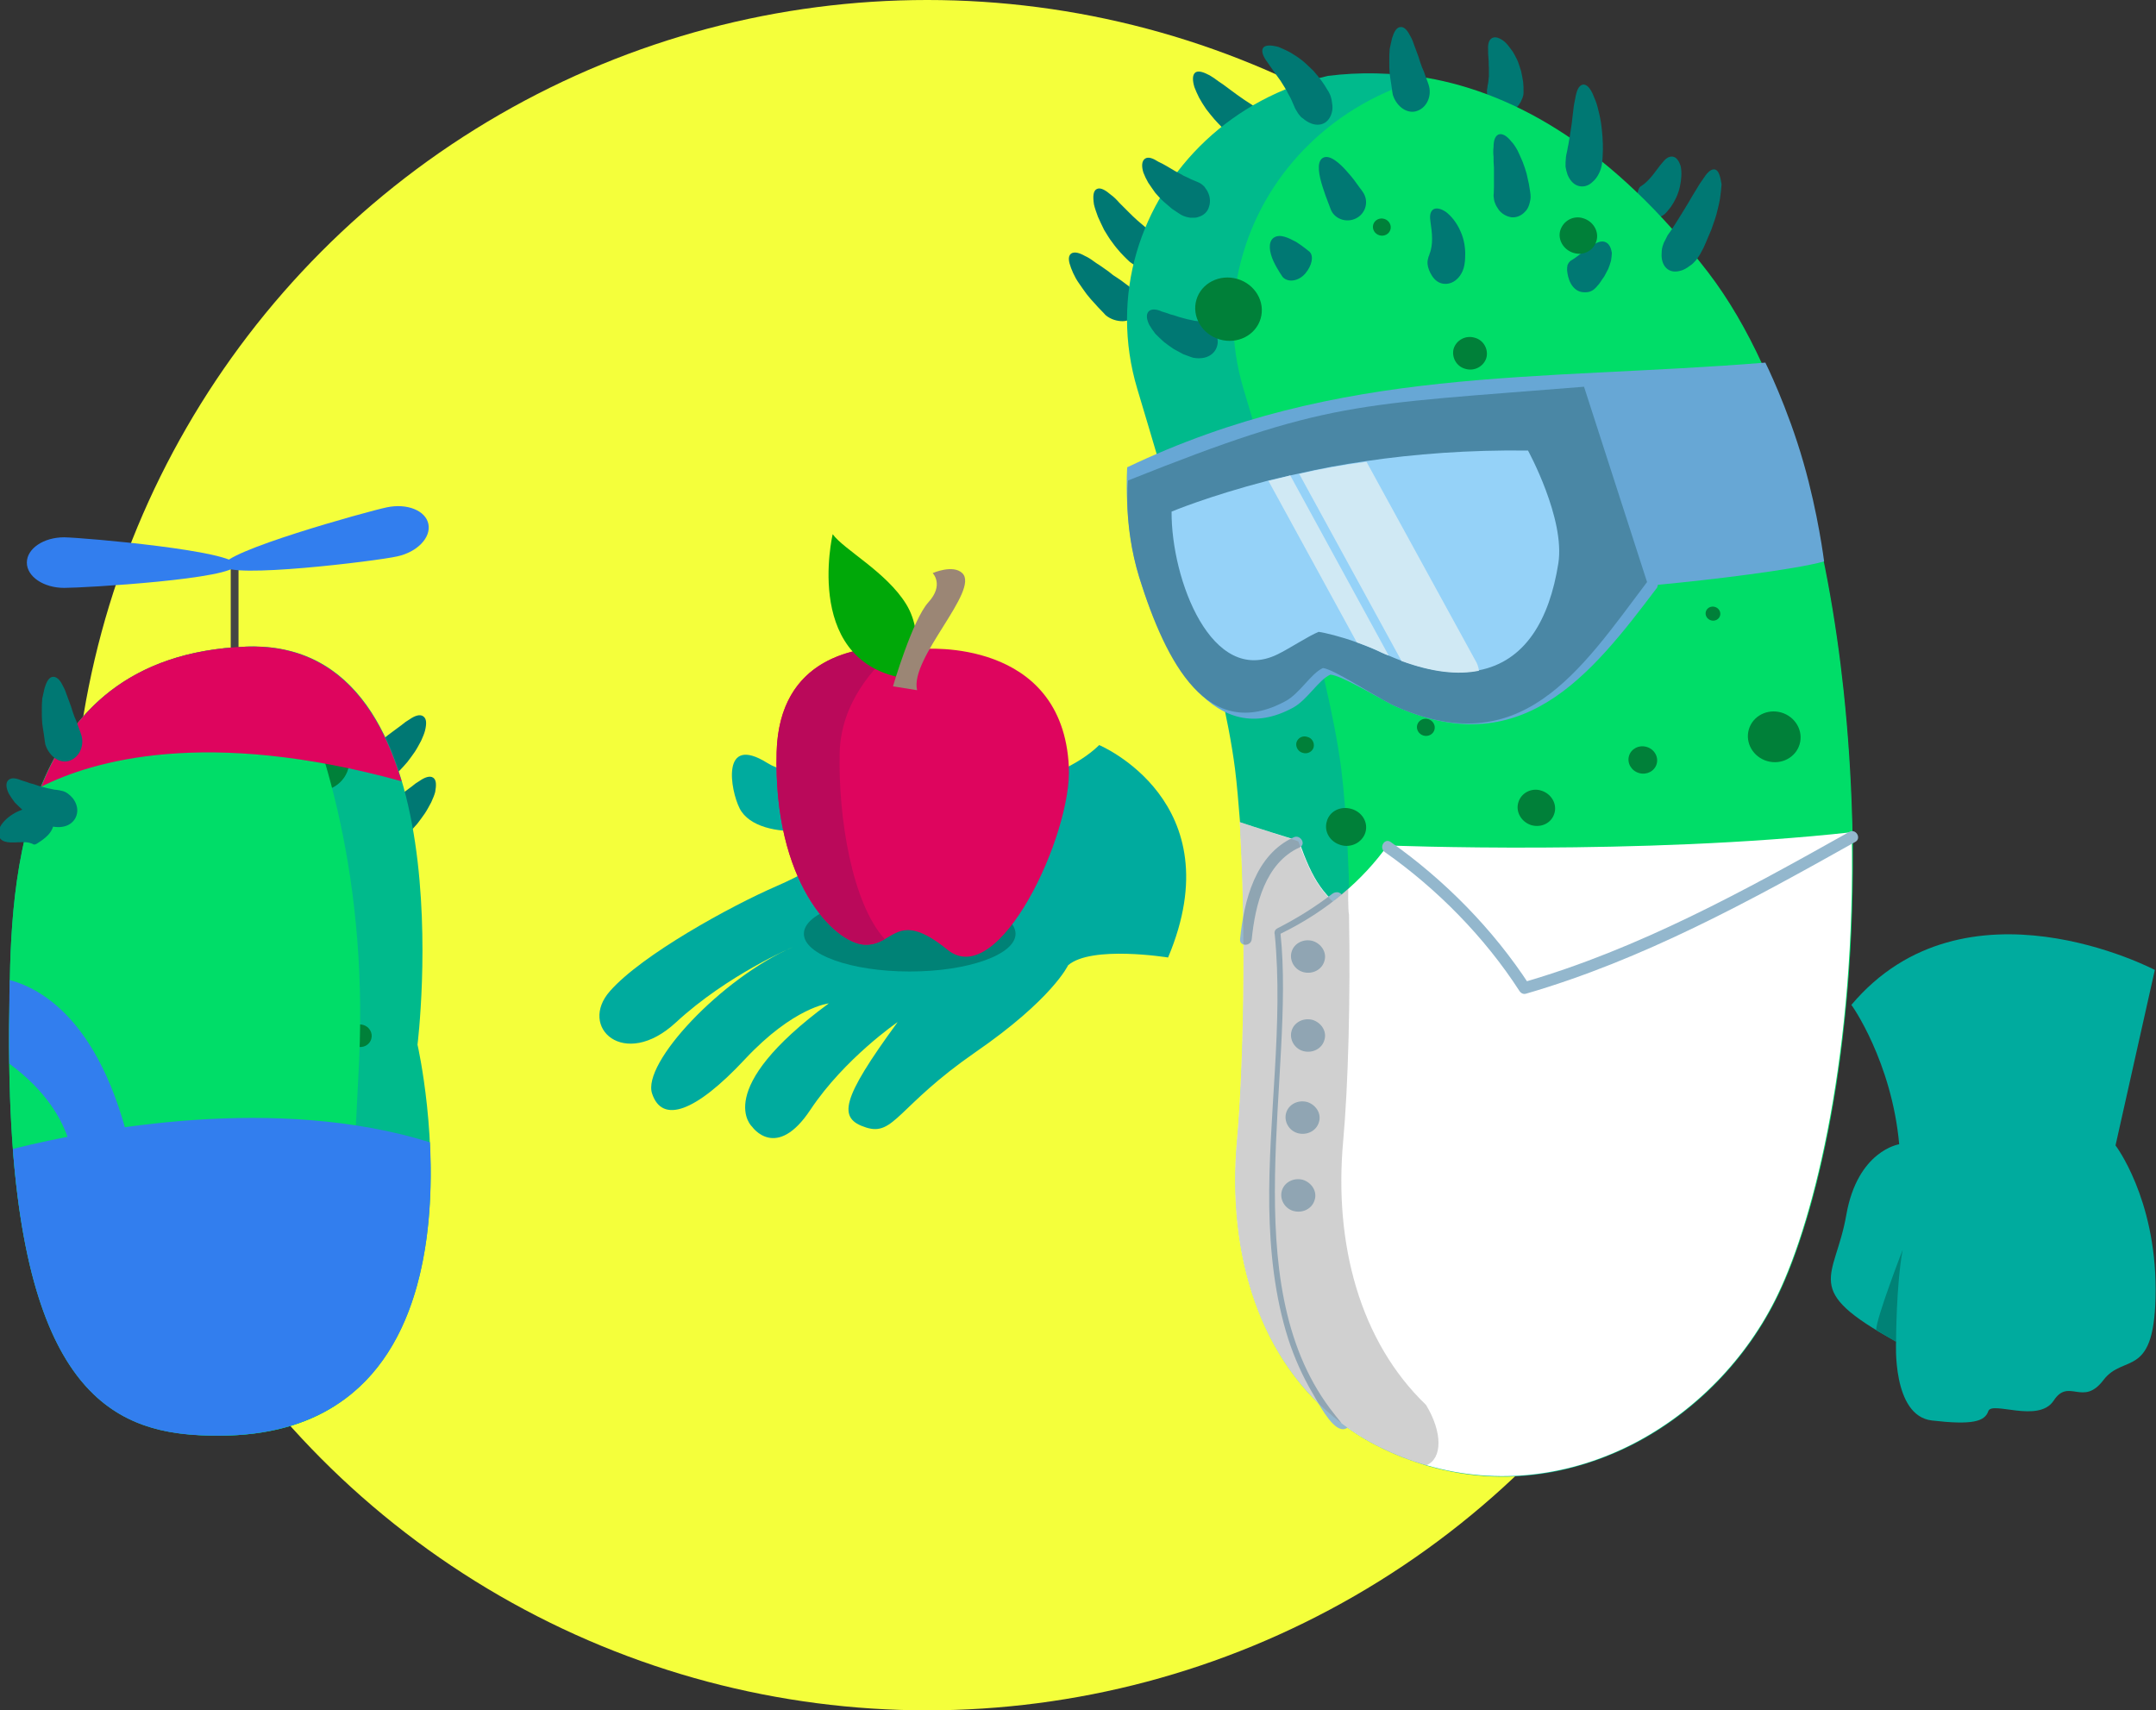 <?xml version="1.0" encoding="utf-8"?>
<!-- Generator: Adobe Illustrator 17.1.0, SVG Export Plug-In . SVG Version: 6.00 Build 0)  -->
<!DOCTYPE svg PUBLIC "-//W3C//DTD SVG 1.1//EN" "http://www.w3.org/Graphics/SVG/1.1/DTD/svg11.dtd">
<svg version="1.1" xmlns="http://www.w3.org/2000/svg" xmlns:xlink="http://www.w3.org/1999/xlink" x="0px" y="0px"
	 viewBox="0 0 554.1 439.6" enable-background="new 0 0 554.1 439.6" xml:space="preserve">
<rect x="0" y="0" width="554.1" height="439.6" fill="#333333" stroke="none"/>
<g id="Layer_2">
	<circle fill="#F4FF3B" cx="238.3" cy="219.8" r="219.8"/>
</g>
<g id="Layer_1">
	<g>
		<g>
			<g>
				<g>
					<path fill="#007873" stroke="#007873" stroke-width="0.5" stroke-miterlimit="10" d="M307.4,18.8c-0.7,0.5-0.7,1.8-0.2,3.5
						c0.3,0.8,0.7,1.7,1.2,2.7c0.5,0.9,1.1,1.9,1.8,2.9c0.7,0.9,1.4,1.8,2.1,2.6c0.7,0.8,1.4,1.5,2,2.1c1.3,1.2,2.1,1.9,2.1,1.9
						c0.7,0.5,1.5,0.9,2.2,1.1c0.7,0.2,1.5,0.3,2.2,0.2c1.4-0.1,2.5-0.8,3.1-1.9c0.6-1.1,0.6-2.4,0.2-3.6c-0.2-0.6-0.5-1.2-0.9-1.7
						c-0.4-0.5-0.9-1-1.5-1.4c0,0-0.8-0.5-2-1.3c-0.6-0.4-1.3-0.9-2-1.4c-0.7-0.5-1.5-1.1-2.3-1.7c-0.8-0.6-1.6-1.2-2.4-1.7
						c-0.8-0.6-1.5-1.1-2.2-1.5C309.3,18.8,308.1,18.4,307.4,18.8z"/>
				</g>
			</g>
		</g>
		<g>
			<g>
				<g>
					<path fill="#007873" stroke="#007873" stroke-width="0.5" stroke-miterlimit="10" d="M282,48.8c-0.8,0.4-0.9,1.7-0.6,3.7
						c0.2,0.9,0.6,2,1,3.1c0.5,1.1,1,2.2,1.6,3.4c0.7,1.1,1.3,2.2,2.1,3.2c0.7,1,1.4,1.8,2.1,2.6c1.3,1.4,2.3,2.3,2.3,2.3
						c0.8,0.6,1.6,1.1,2.4,1.4c0.8,0.3,1.6,0.5,2.4,0.5c1.5,0,2.7-0.6,3.3-1.6c0.6-1.1,0.6-2.4,0.2-3.7c-0.2-0.6-0.6-1.2-1-1.9
						c-0.4-0.6-0.9-1.1-1.5-1.6c0,0-0.8-0.7-2.1-1.6c-0.6-0.5-1.3-1.1-2.1-1.8c-0.8-0.7-1.5-1.4-2.3-2.2c-0.8-0.8-1.6-1.6-2.3-2.3
						c-0.7-0.8-1.4-1.5-2.1-2C284,49.1,282.8,48.4,282,48.8z"/>
				</g>
			</g>
		</g>
		<g>
			<g>
				<g>
					<path fill="#007873" stroke="#007873" stroke-width="0.5" stroke-miterlimit="10" d="M275.4,65.4c-0.7,0.6-0.5,1.8,0.1,3.4
						c0.3,0.8,0.7,1.7,1.2,2.6c0.5,0.9,1.2,1.8,1.8,2.7c0.6,0.9,1.3,1.8,2,2.6c0.7,0.8,1.4,1.5,1.9,2.1c1.2,1.2,1.9,2,1.9,2
						c1.3,1.1,2.9,1.5,4.2,1.5c1.3,0,2.5-0.6,3.2-1.6c0.7-1,0.8-2.3,0.5-3.6c-0.3-1.3-1.1-2.4-2.2-3.3c0,0-0.8-0.6-2-1.5
						c-0.6-0.4-1.3-0.9-2.1-1.4c-0.7-0.6-1.5-1.2-2.4-1.8c-0.8-0.6-1.7-1.1-2.5-1.7c-0.8-0.6-1.6-1.1-2.3-1.4
						C277.3,65.2,276.1,64.9,275.4,65.4z"/>
				</g>
			</g>
		</g>
		<g>
			<g>
				<g>
					<path fill="#007873" stroke="#007873" stroke-width="0.5" stroke-miterlimit="10" d="M383.6,10c-0.8,0.4-1,1.6-0.9,2.9
						c0,0.7,0,1.4,0.1,2.2c0.1,0.8,0,1.6,0.1,2.3c0,0.8,0,1.5,0,2.2c-0.1,0.7-0.1,1.3-0.2,1.8c-0.1,0.5-0.2,0.9-0.2,1.2
						c0,0.3-0.1,0.5-0.1,0.5c0,0.5,0,1,0.1,1.5c0.1,0.2,0.2,0.5,0.3,0.7c0.1,0.2,0.2,0.5,0.3,0.7c0.6,0.9,1.5,1.8,2.6,2.2
						c1.2,0.4,2.4,0.3,3.5-0.5c0.3-0.2,0.5-0.4,0.8-0.7c0.2-0.3,0.4-0.6,0.6-0.9c0.3-0.7,0.7-1.4,0.7-2.2c0,0,0-0.3,0-0.8
						c0-0.5,0-1.2-0.1-2c-0.1-0.8-0.3-1.7-0.5-2.7c-0.3-0.9-0.6-2-1-2.9c-0.5-0.9-0.9-1.9-1.5-2.6c-0.6-0.8-1.1-1.5-1.7-2
						C385.4,10,384.3,9.6,383.6,10z"/>
				</g>
			</g>
		</g>
		<g>
			<g>
				<g>
					<path fill="#007873" stroke="#007873" stroke-width="0.5" stroke-miterlimit="10" d="M429.8,40.5c-0.9-0.1-1.7,0.6-2.4,1.5
						c-0.8,0.9-1.6,2.1-2.4,3.1c-0.8,1-1.6,1.8-2.2,2.3c-0.6,0.5-1,0.7-1,0.7c-0.5,0.4-0.6,1.1-0.8,2c-0.1,0.9-0.3,2.1-0.1,3.3
						c0.1,0.6,0.3,1.2,0.7,1.6c0.4,0.5,0.9,0.8,1.6,1c0.7,0.2,1.4,0.2,2.2,0c0.7-0.2,1.5-0.6,2.2-1.1c0,0,0.2-0.2,0.5-0.5
						c0.3-0.4,0.8-0.9,1.2-1.5c0.9-1.3,1.8-3.1,2.2-5c0.4-1.8,0.5-3.7,0.2-5.1C431.3,41.5,430.7,40.6,429.8,40.5z"/>
				</g>
			</g>
		</g>
		<path fill="#00BA8C" d="M292.1,64.9c-3.2,11-3.4,23.1,0.2,35.1c7.3,24.5,21.9,72.3,25.1,97.6c0.5,4,0.9,8.7,1.3,13.8
			c0.1,1.2,0.2,2.5,0.2,3.7c1.4,25.2,0.8,59.3-0.9,78.2c-2.6,29.2,5.8,56.7,26.9,72.6c3,2.3,6.3,4.4,9.9,6.1
			c3.7,1.9,7.7,3.4,11.9,4.7c11.2,3.3,22.4,3.6,33.1,1.5c7-1.4,13.7-3.8,20-7c15.9-8.2,29.3-21.9,37.2-38.4
			c9.5-19.7,20.1-62.7,19-118.8c0-1.2,0-2.5-0.1-3.7c-0.3-10.5-1-21.4-2.2-32.7c-3.8-35.5-13.6-79.8-34.9-107.4
			c-24.5-31.8-49.4-46-72.3-50.1c-8.7-1.5-17.2-1.6-25.2-0.6C316.8,25.1,298.5,43,292.1,64.9z"/>
		<path fill="#00DD68" d="M319.6,100c7.3,24.5,21.9,72.3,25.1,97.6c0.2,1.4,0.3,3,0.5,4.5c0.3,2.9,0.5,6,0.8,9.2
			c0.1,1.2,0.2,2.5,0.2,3.7c0.3,6.2,0.6,13,0.7,20c0.6,0.4,1.3,0.9,2,1.3c0,0,1.8,4.3,4.4,11.2c9.1,23.6,28.2,77.8,20.5,98.9
			c-2.2,6-4.6,10.8-7.1,14.6c1.8,1.7,3.6,3.3,5.6,4.8c3,2.3,6.3,4.4,9.9,6.1c3.7,1.9,7.6,3.4,11.9,4.7c1.9,0.6,3.8,1,5.8,1.4
			c7-1.4,13.7-3.7,20-7c15.9-8.2,29.2-21.9,37.2-38.4c6.6-13.7,13.8-38.7,17.1-71.5c1.4-13.4,2.1-28.1,2-43.9c0-1.1,0-2.3-0.1-3.4
			c0-1.2-0.1-2.5-0.1-3.7c-0.3-10.5-1-21.4-2.2-32.7c-3.8-35.5-13.6-79.7-34.8-107.4c-24.5-31.8-49.4-46-72.3-50
			c-23.6,6.3-41,23.9-47.2,45.1C316.2,76,316,88,319.6,100z"/>
		<g>
			<path fill="#67A7D5" d="M289.7,120.1c0,0-1.1,14.7,3.1,28.3c6.9,22.2,19.6,44.3,39.5,33.5c3.7-2,6.5-7.1,9.6-8.5
				c2.7,0.2,10,4.6,15.8,7.7c33.1,15.4,51-7.3,68.2-30.1l0.2-0.7c13.1-1.2,35.3-3.9,42.7-6c0,0-1.5-12.2-5.3-25.4
				c-4.1-14.3-9.8-25.7-9.8-25.7C394.4,98,344.7,93.9,289.7,120.1z"/>
		</g>
		<g>
			<path fill="#4A87A5" d="M289.9,123.5c0,0-1.3,11.3,2.9,24.9c6.9,22.2,17.7,42.6,37.6,31.8c3.7-2,6.5-7.1,9.6-8.5
				c2.7,0.3,11.8,6.3,17.7,9.4c33.1,15.4,48.4-8.7,65.6-31.5l-16.2-50.2C347.8,104.2,341.5,102.9,289.9,123.5z"/>
		</g>
		<g>
			<path fill="#95D2F8" d="M301.1,131.5c-0.1,17.5,10.3,44.9,27.2,36.7c3.1-1.5,7.9-4.7,10.6-5.8c1.5,0.2,5.7,1.2,9.8,2.7
				c2.2,0.8,4.5,1.7,6.3,2.6c0.7,0.3,1.3,0.6,1.9,0.8c1.1,0.5,2.2,0.9,3.2,1.3c7.9,2.9,14.5,3.6,19.9,2.5c12-2.3,18.2-13,20.5-27.5
				c1.8-11.5-7.8-29-7.8-29c-15.2-0.2-29.3,0.9-41.5,2.7c-6.3,0.9-12.1,2-17.3,3.2c-0.8,0.2-1.5,0.3-2.3,0.5
				c-1.9,0.4-3.8,0.9-5.6,1.3C310.3,127.6,301.1,131.5,301.1,131.5z"/>
		</g>
		<g>
			<path fill="#FFFFFF" d="M318.6,211.3c0.1,1.2,0.2,2.5,0.2,3.7c1.4,25.2,0.8,59.3-0.9,78.2c-2.6,29.2,5.8,56.7,26.9,72.6
				c3,2.3,6.3,4.4,9.9,6.1c6.9-2.9,13.5-10.7,18.9-25.5c9.9-27.2-24.9-110.1-24.9-110.1c-8.7-5.6-11.3-10.1-14.9-20.2
				C333.9,216.2,321.2,212.2,318.6,211.3z"/>
		</g>
		<g>
			<g>
				<path fill="#93B7CD" d="M332.5,215.2c-9.9,4.5-12.8,16.3-13.8,26.2c-0.2,1.9,2.8,1.9,3,0c0.9-8.9,3.5-19.6,12.3-23.6
					C335.8,217,334.2,214.4,332.5,215.2L332.5,215.2z"/>
			</g>
		</g>
		<g>
			<path fill="#FFFFFF" d="M329.1,240c3.8,35.8-11.8,89.2,12.7,122c1,1.3,2,2.6,3,3.8c6.2,4.7,3.8-139-1.5-134.8
				C339.2,234.4,334.5,237.4,329.1,240z"/>
			<g>
				<path fill="#94B8CE" d="M327.6,240c2.3,23.3-1.7,46.9-1.4,70.2c0.2,11.5,1.4,23,4.9,34c1.6,4.9,3.7,9.6,6.3,14
					c1.3,2.2,4.5,8.5,7.3,9.1c4.6,1,4.3-13.7,4.5-15.9c0.9-13.7,0.9-27.6,0.8-41.3c-0.1-20.4-0.5-40.9-2-61.3
					c-0.4-5.4-0.6-11.1-2-16.4c-0.3-1.1-0.7-2.5-1.9-3c-0.7-0.2-1.3,0-1.8,0.4c-4.4,3.4-9.1,6.3-14,8.8c-1.7,0.9-0.2,3.5,1.5,2.6
					c3.1-1.6,6.1-3.3,9-5.1c1.4-0.9,2.7-1.9,4-2.9c1.5-1.1,0.9-0.3,0-1.2c0,0,0.5,1.6,0.6,2.3c0.9,4.1,1.1,8.3,1.5,12.4
					c1.1,14,1.5,28,1.8,42.1c0.3,15.5,0.4,30.9,0.1,46.4c-0.2,9.2,0.4,19.6-2.1,28.5c-0.1,0.4-0.2,0.6-0.3,0.9
					c0.2-0.4,1-0.4,1.3-0.2c-1.3-0.6-2.5-3.2-3.4-4.4c-3.4-4.7-5.9-10-7.9-15.4c-4.1-11.5-5.1-23.9-5.3-36
					c-0.3-22.9,3.7-45.9,1.4-68.8C330.4,238.1,327.4,238.1,327.6,240z"/>
			</g>
		</g>
		<g>
			<path fill="#FFFFFF" d="M329.1,240c3.8,35.8-11.8,89.2,12.7,122c1,1.3,2,2.6,3,3.8c6.2,4.7,13.4,8.4,21.8,10.8
				c18.5,5.4,37.1,2.7,53.1-5.5c15.9-8.2,29.3-21.9,37.2-38.4c9.5-19.7,20.1-62.7,19-118.8c-54.3,6-119.3,3.4-119.3,3.4
				C350.3,226.1,341.2,234.1,329.1,240z"/>
		</g>
		<g>
			<g>
				<path fill="#93B7CD" d="M475.3,213.8c-26.9,15.1-54.1,30.1-83.9,38.7c0.6,0.2,1.1,0.5,1.7,0.7c-9.3-14.3-21.8-27-35.7-36.8
					c-1.6-1.1-3.1,1.5-1.5,2.6c13.4,9.4,25.7,21.9,34.6,35.7c0.4,0.6,1,0.9,1.7,0.7c30-8.7,57.5-23.8,84.6-39
					C478.5,215.5,477,212.9,475.3,213.8L475.3,213.8z"/>
			</g>
		</g>
		<g>
			<g>
				<g>
					<path fill="#007873" stroke="#007873" stroke-width="0.5" stroke-miterlimit="10" d="M440.7,43.8c-0.9-0.2-1.9,0.9-2.9,2.5
						c-0.6,0.8-1.2,1.8-1.8,2.8c-0.6,1-1.3,2.1-1.9,3.2c-0.7,1.1-1.3,2.1-1.9,3.1c-0.6,1-1.2,1.9-1.7,2.7c-0.5,0.8-0.9,1.4-1.2,1.8
						c-0.3,0.4-0.5,0.7-0.5,0.7c-0.2,0.4-0.4,0.8-0.6,1.2c-0.2,0.4-0.4,0.7-0.5,1.1c-0.3,0.7-0.4,1.5-0.4,2.2
						c-0.1,1.3,0.2,2.7,1.1,3.6c0.9,0.9,2.2,1.1,3.9,0.5c0.8-0.3,1.5-0.8,2.3-1.4c0.4-0.3,0.7-0.7,1.1-1.1c0.3-0.4,0.6-0.8,0.9-1.3
						c0,0,0.2-0.3,0.5-0.9c0.3-0.5,0.7-1.3,1.1-2.3c0.4-1,0.9-2.1,1.4-3.3c0.4-1.2,0.9-2.5,1.3-3.9c0.3-1.3,0.7-2.7,0.9-4
						c0.2-1.3,0.3-2.5,0.4-3.6C441.9,45.5,441.5,44,440.7,43.8z"/>
				</g>
			</g>
		</g>
		<g>
			<g>
				<g>
					<path fill="#007873" stroke="#007873" stroke-width="0.5" stroke-miterlimit="10" d="M406.8,22c-0.9,0.2-1.4,1.5-1.7,3.3
						c-0.2,0.9-0.4,1.9-0.5,3c-0.1,1.1-0.3,2.2-0.4,3.4c-0.2,1.1-0.3,2.3-0.5,3.3c-0.2,1-0.3,2-0.5,2.8c-0.1,0.8-0.3,1.5-0.4,2
						c-0.1,0.5-0.1,0.7-0.1,0.7c-0.1,0.8-0.1,1.6-0.1,2.3c0.1,0.7,0.3,1.4,0.5,2c0.5,1.2,1.3,2.3,2.5,2.7c1.2,0.4,2.5,0.1,3.6-1
						c0.6-0.5,1.1-1.2,1.5-2c0.4-0.8,0.7-1.7,0.8-2.7c0,0,0-0.3,0.1-0.9c0-0.6,0.1-1.4,0.1-2.4c0-1,0-2.1-0.1-3.3
						c-0.1-1.2-0.2-2.5-0.4-3.7c-0.2-1.3-0.5-2.5-0.8-3.7c-0.3-1.2-0.7-2.2-1.1-3.1C408.6,22.9,407.6,21.8,406.8,22z"/>
				</g>
			</g>
		</g>
		<g>
			<g>
				<g>
					<path fill="#007873" stroke="#007873" stroke-width="0.5" stroke-miterlimit="10" d="M412.6,62.5c-0.8-0.4-1.7-0.1-2.6,0.4
						c-0.5,0.2-1,0.5-1.4,0.9c-0.5,0.3-1,0.7-1.4,1c-0.5,0.3-0.9,0.7-1.3,1c-0.4,0.3-0.8,0.6-1.1,0.8c-0.6,0.4-1.1,0.7-1.1,0.7
						c-0.3,0.3-0.4,0.5-0.6,0.9c-0.1,0.4-0.1,0.8-0.1,1.3c0.1,0.9,0.3,2.1,0.9,3.2c0.6,1.1,1.5,1.9,2.6,2.1c0.6,0.1,1.1,0.1,1.7,0
						c0.5-0.1,1.1-0.4,1.5-0.8c0,0,0.1-0.1,0.4-0.4c0.2-0.3,0.6-0.6,0.9-1.1c0.3-0.5,0.7-1,1.1-1.6c0.3-0.6,0.7-1.3,1-1.9
						c0.3-0.7,0.5-1.4,0.7-2.1c0.1-0.7,0.2-1.4,0.2-1.9C413.8,63.8,413.4,62.9,412.6,62.5z"/>
				</g>
			</g>
		</g>
		<g>
			<g>
				<g>
					<path fill="#007873" stroke="#007873" stroke-width="0.5" stroke-miterlimit="10" d="M385.2,34.8c-0.8,0.4-1.1,1.5-1.1,3
						c-0.1,0.8-0.1,1.6,0,2.5c0,0.9,0,1.8,0.1,2.8c0,0.9,0,1.8,0,2.7c0,0.9,0,1.6,0,2.3c0,1.3-0.1,2.2-0.1,2.2
						c0.1,0.7,0.1,1.3,0.4,1.9c0.2,0.6,0.6,1.1,0.9,1.6c0.7,0.9,1.8,1.6,3.1,1.8c1.2,0.1,2.4-0.4,3.3-1.4c0.5-0.5,0.8-1.1,1-1.8
						c0.2-0.7,0.4-1.5,0.3-2.3c0,0-0.1-1.1-0.4-2.7c-0.2-0.8-0.4-1.7-0.6-2.7c-0.3-1-0.6-2-1-3c-0.4-1-0.9-2-1.3-2.9
						c-0.5-0.9-1-1.7-1.6-2.3C387.1,35.1,386,34.5,385.2,34.8z"/>
				</g>
			</g>
		</g>
		<g>
			<g>
				<g>
					<path fill="#007873" stroke="#007873" stroke-width="0.5" stroke-miterlimit="10" d="M360,7.2c-0.9,0-1.5,1.1-2,2.7
						c-0.2,0.8-0.4,1.7-0.6,2.7c-0.1,1-0.1,2.1-0.1,3.1c0,1.1,0,2.2,0.1,3.2c0.1,1,0.3,1.9,0.4,2.7c0.2,1.6,0.4,2.7,0.4,2.7
						c1,3.1,3.8,4.9,6.1,3.9c2.3-0.9,3.5-3.8,2.6-6.4c0,0-0.3-0.9-0.8-2.2c-0.2-0.7-0.5-1.4-0.9-2.3c-0.3-0.8-0.6-1.7-0.9-2.7
						c-0.3-0.9-0.7-1.8-1-2.7c-0.3-0.9-0.6-1.7-1-2.4C361.6,8.1,360.8,7.1,360,7.2z"/>
				</g>
			</g>
		</g>
		<g>
			<g>
				<g>
					<path fill="#007873" stroke="#007873" stroke-width="0.5" stroke-miterlimit="10" d="M324.8,12.5c-0.4,0.7,0.1,2,1.1,3.3
						c0.5,0.7,1,1.5,1.6,2.3c0.6,0.8,1.2,1.7,1.8,2.5c0.6,0.9,1.1,1.8,1.6,2.6c0.4,0.9,0.9,1.6,1.2,2.3c0.6,1.4,1,2.3,1,2.3
						c0.4,0.6,0.7,1.3,1.2,1.8c0.2,0.3,0.5,0.5,0.8,0.7c0.2,0.2,0.5,0.4,0.8,0.6c1.1,0.7,2.3,1.1,3.6,0.8c1.2-0.3,2.1-1.3,2.5-2.7
						c0.1-0.4,0.2-0.8,0.2-1.2c0-0.4,0-0.8-0.1-1.3c-0.1-0.9-0.3-1.8-0.8-2.7c0,0-0.2-0.3-0.5-0.8c-0.3-0.5-0.7-1.2-1.3-2
						c-0.6-0.8-1.3-1.7-2.1-2.6c-0.9-0.8-1.8-1.8-2.8-2.6c-1-0.8-2.1-1.5-3.1-2.1c-1.1-0.6-2.1-1-3-1.4
						C326.6,11.8,325.2,11.8,324.8,12.5z"/>
				</g>
			</g>
		</g>
		<g>
			<g>
				<g>
					<path fill="#007873" stroke="#007873" stroke-width="0.5" stroke-miterlimit="10" d="M340.1,40.8c-1.5,0.9-0.9,4.2,0.1,7.3
						c0.5,1.5,1,3,1.5,4.2c0.4,1.1,0.7,1.8,0.7,1.8c1.1,2.1,3.8,2.9,6,1.8c2.2-1.1,3.1-3.8,1.9-6c0,0-0.4-0.7-1.2-1.7
						c-0.7-1-1.7-2.4-2.8-3.6C344.2,42.1,341.6,39.9,340.1,40.8z"/>
				</g>
			</g>
		</g>
		<g>
			<g>
				<g>
					<path fill="#007873" stroke="#007873" stroke-width="0.5" stroke-miterlimit="10" d="M368.4,54.1c-0.7,0.6-0.7,1.7-0.5,3
						c0.2,1.3,0.4,2.9,0.4,4.3c0,1.4-0.2,2.6-0.5,3.5c-0.2,0.4-0.2,0.8-0.4,1.1c-0.1,0.3-0.1,0.4-0.1,0.4c-0.3,0.9-0.2,1.9,0.2,2.9
						c0.4,1,1,2.1,2,2.8c1,0.7,2.3,0.8,3.5,0.3c1.2-0.5,2.4-1.8,2.9-3.5c0,0,0.1-0.3,0.2-0.8c0.1-0.5,0.2-1.3,0.2-2.2
						c0.1-1.8-0.2-4.3-1.2-6.4c-0.9-2.1-2.3-3.8-3.6-4.8C370.2,53.8,369,53.6,368.4,54.1z"/>
				</g>
			</g>
		</g>
		<g>
			<g>
				<g>
					<path fill="#007873" stroke="#007873" stroke-width="0.5" stroke-miterlimit="10" d="M294.4,41c-0.7,0.5-0.8,1.7-0.3,3.3
						c0.3,0.8,0.7,1.6,1.2,2.5c0.5,0.8,1.2,1.7,1.8,2.6c0.7,0.8,1.4,1.6,2.2,2.3c0.8,0.7,1.5,1.3,2.1,1.8c1.3,0.9,2.3,1.5,2.3,1.5
						c0.7,0.4,1.5,0.6,2.2,0.7c0.4,0,0.7,0,1.1,0c0.4,0,0.7-0.1,1-0.2c1.3-0.4,2.2-1.3,2.5-2.5c0.4-1.2,0.2-2.5-0.3-3.5
						c-0.1-0.3-0.3-0.5-0.4-0.7c-0.2-0.2-0.3-0.5-0.5-0.7c-0.4-0.4-0.9-0.8-1.4-1c0,0-0.7-0.3-1.9-0.8c-0.6-0.3-1.2-0.6-1.9-0.9
						c-0.7-0.4-1.4-0.8-2.2-1.2c-0.7-0.4-1.5-0.9-2.2-1.3c-0.7-0.4-1.4-0.8-2.1-1.1C296.2,40.9,295.1,40.5,294.4,41z"/>
				</g>
			</g>
		</g>
		<g>
			<g>
				<g>
					<path fill="#007873" stroke="#007873" stroke-width="0.5" stroke-miterlimit="10" d="M295.4,80.2c-0.6,0.6-0.5,1.8,0.2,3.2
						c0.4,0.7,0.9,1.4,1.5,2.2c0.7,0.7,1.4,1.4,2.2,2.1c0.8,0.6,1.7,1.3,2.5,1.8c0.9,0.5,1.7,0.9,2.4,1.3c1.5,0.6,2.5,0.9,2.5,0.9
						c1.6,0.3,3.1,0.1,4.2-0.6c1.1-0.7,1.7-1.8,1.8-3c0.1-1.2-0.4-2.4-1.1-3.3c-0.7-0.8-1.6-1.6-2.7-1.8c0,0-0.7-0.2-1.9-0.3
						c-0.6-0.1-1.2-0.3-1.9-0.4c-0.7-0.2-1.4-0.4-2.2-0.6c-0.8-0.3-1.5-0.5-2.3-0.7c-0.7-0.3-1.5-0.5-2.1-0.7
						C297.2,79.7,296,79.6,295.4,80.2z"/>
				</g>
			</g>
		</g>
		<g>
			<g>
				<g>
					<path fill="#007873" stroke="#007873" stroke-width="0.5" stroke-miterlimit="10" d="M327.5,61.3c-1.4,1-1,3.5,0,5.7
						c0.5,1.1,1.1,2.1,1.6,2.9c0.5,0.8,0.8,1.2,0.8,1.2c1.3,1.3,3.8,0.9,5.4-1c1.6-1.9,2.1-4.2,1.1-5.2c0,0-0.4-0.3-1-0.8
						c-0.6-0.5-1.5-1.1-2.4-1.7C331.1,61.4,329,60.3,327.5,61.3z"/>
				</g>
			</g>
		</g>
		<path fill="#D0E9F4" d="M333.9,121.8l26.3,48.1c7.9,2.9,14.5,3.6,19.9,2.5c-0.1-0.9-0.4-1.8-0.9-2.6l-28-51.1
			C344.9,119.5,339.1,120.6,333.9,121.8z"/>
		<path fill="#D0E9F4" d="M326,123.6l22.7,41.5c2.2,0.8,4.5,1.7,6.3,2.6c0.7,0.3,1.3,0.6,1.9,0.8l-25.3-46.3
			C329.7,122.7,327.8,123.2,326,123.6z"/>
		<path fill="#94B8CE" stroke="#94B8CE" stroke-width="0.332" stroke-miterlimit="10" d="M332.1,244.7c0.6-2.1,2.9-3.3,5.2-2.7
			c2.2,0.7,3.6,2.9,2.9,5c-0.6,2.1-2.9,3.3-5.2,2.7C332.8,249.1,331.5,246.8,332.1,244.7z"/>
		<path fill="#94B8CE" stroke="#94B8CE" stroke-width="0.332" stroke-miterlimit="10" d="M332.1,265c0.6-2.1,2.9-3.3,5.2-2.7
			c2.2,0.7,3.6,2.9,2.9,5c-0.6,2.1-2.9,3.3-5.2,2.7C332.8,269.4,331.5,267.1,332.1,265z"/>
		<path fill="#94B8CE" stroke="#94B8CE" stroke-width="0.332" stroke-miterlimit="10" d="M330.7,286.1c0.6-2.1,2.9-3.3,5.2-2.7
			c2.2,0.7,3.6,2.9,2.9,5c-0.6,2.1-2.9,3.3-5.2,2.7C331.4,290.5,330.1,288.2,330.7,286.1z"/>
		<path fill="#94B8CE" stroke="#94B8CE" stroke-width="0.332" stroke-miterlimit="10" d="M329.6,306.1c0.6-2.1,2.9-3.3,5.2-2.7
			c2.2,0.7,3.6,2.9,2.9,5c-0.6,2.1-2.9,3.3-5.2,2.7C330.3,310.5,329,308.2,329.6,306.1z"/>
		<g>
			
				<ellipse transform="matrix(-0.96 -0.28 0.28 -0.96 772.839 501.036)" fill="#008039" cx="422.2" cy="195.3" rx="3.7" ry="3.5"/>
			<path fill="#008039" d="M390.2,206.3c-0.7,2.4,0.8,5,3.4,5.8c2.6,0.7,5.2-0.6,5.9-3.1c0.7-2.4-0.8-5-3.4-5.8
				C393.6,202.4,390.9,203.8,390.2,206.3z"/>
			
				<ellipse transform="matrix(-0.96 -0.28 0.28 -0.96 818.893 432.325)" fill="#008039" cx="440.4" cy="157.6" rx="1.9" ry="1.8"/>
			
				<ellipse transform="matrix(-0.96 -0.28 0.28 -0.96 840.838 498.814)" fill="#008039" cx="456.1" cy="189.3" rx="6.8" ry="6.5"/>
			<path fill="#008039" d="M373.6,89.6c-0.6,2.2,0.7,4.6,3,5.2c2.3,0.7,4.7-0.6,5.4-2.8c0.6-2.2-0.7-4.6-3-5.2
				C376.7,86.1,374.3,87.4,373.6,89.6z"/>
			<path fill="#008039" d="M341,211.1c-0.8,2.6,0.8,5.3,3.6,6.1c2.7,0.8,5.5-0.7,6.3-3.2c0.8-2.6-0.8-5.3-3.6-6.1
				C344.5,207.1,341.7,208.5,341,211.1z"/>
			
				<ellipse transform="matrix(-0.96 -0.28 0.28 -0.96 596.642 244.211)" fill="#008039" cx="315.8" cy="79.5" rx="8.6" ry="8.1"/>
			
				<ellipse transform="matrix(-0.96 -0.28 0.28 -0.96 679.926 213.724)" fill="#008039" cx="355.3" cy="58.2" rx="2.3" ry="2.2"/>
			<path fill="#008039" d="M333.2,190.8c-0.3,1.1,0.4,2.4,1.6,2.7c1.2,0.4,2.5-0.3,2.8-1.4c0.3-1.2-0.4-2.4-1.6-2.7
				C334.8,189,333.6,189.6,333.2,190.8z"/>
			
				<ellipse transform="matrix(-0.96 -0.28 0.28 -0.96 665.859 468.96)" fill="#008039" cx="366.4" cy="186.9" rx="2.3" ry="2.2"/>
			<path fill="#008039" d="M401,59.2c-0.7,2.4,0.8,5,3.4,5.8c2.6,0.8,5.2-0.6,5.9-3.1c0.7-2.4-0.8-5-3.4-5.8
				C404.4,55.3,401.8,56.7,401,59.2z"/>
		</g>
		<g opacity="0.4">
			<path fill="#8A8A8A" d="M318.6,211.3c0.1,1.2,0.2,2.5,0.2,3.7c1.4,25.2,0.8,59.3-0.9,78.2c-2.6,29.2,5.8,56.7,26.9,72.6
				c3,2.3,10.3,7.6,21.8,10.8c4.1-1.7,4.2-8.4-0.1-15.5c-17-16.3-23.7-41.4-21.3-67.8c1.3-14.2,1.9-37,1.5-58.2
				c-0.3-1.5-0.2-6.7-0.2-6.7l-4,3.3c-4.1-3.9-6.2-8.3-8.8-15.4C333.9,216.2,321.2,212.2,318.6,211.3z"/>
		</g>
	</g>
	<g>
		<path fill="#00AB9E" d="M488.1,294.1c0,0-10.7,1.6-13.6,18.2c-2.9,16.6-11.8,19,12.8,32.5c0,0-1.1,19.1,9.2,20.3
			c10.3,1.2,13.6,0.3,14.5-2.4c0.9-2.7,12.9,3.2,16.8-2.7c3.9-6,7.5,1.7,12.8-5.3c5.3-7,13.4,0.2,13.4-23.3c0-23.5-10.3-37-10.3-37
			l10.1-45.1c0,0-48.8-25.7-78,9C475.8,258.1,486.2,272.9,488.1,294.1z"/>
		<path fill-rule="evenodd" clip-rule="evenodd" fill="#008276" d="M482.2,341.9c-0.2-2.6,6.8-20.7,6.8-20.7
			c-1.7,9.2-1.7,23.7-1.7,23.7C485.4,343.7,483.7,342.8,482.2,341.9z"/>
	</g>
	<path fill="#00AB9E" d="M282.5,191.5c0,0,34.6,14.5,17.7,54.6c0,0-19.7-3.2-25.7,2c0,0-4,8.7-23.9,22.4
		c-19.9,13.8-20.8,21.6-28,19.3c-7.3-2.3-6.6-7,8.1-27.1c0,0-13.6,9.3-22.4,22.5c-8.8,13.3-15,4.4-15,4.4s-10.6-9.4,19.7-31.7
		c0,0-9,0.9-21.6,14.4c-12.6,13.5-21.2,16.6-23.8,8.8c-2.7-7.8,17.8-29.7,36.2-37.7c0,0-16.8,7.1-30.1,19.4
		c-13.3,12.3-25.2,1.2-16.9-8.1c8.2-9.3,30.9-21.8,42.9-27c12-5.2,17.9-10.9,17.9-10.9s-5.2-3.8-11.5-3.3c-6.3,0.5-13.6-1-16-5.7
		c-2.4-4.7-4.9-19.2,7.1-11.7c12,7.5,26.7-9.6,49.8,8.6C247,204.9,271.5,202.3,282.5,191.5z"/>
	<ellipse fill="#008276" cx="233.8" cy="240" rx="27.2" ry="9.7"/>
	<g>
		<path fill="#DE055E" d="M237.4,166.8c0,0-36.9-6.9-37.8,26.5s14.8,49,22.5,49.5s8.1-9.5,21.4,1.3c13.2,10.8,32.1-29.8,31.2-47
			C273.1,163.8,237.4,166.8,237.4,166.8z"/>
		<path fill="#BA095A" d="M222.1,242.8c2.2,0.1,3.8-0.6,5.3-1.4c-8.4-9.2-12-31.2-11.6-47.9c0.3-12.9,8.8-22.2,15-27.3
			c-10.6-0.2-30.5,2.7-31.2,27.1C198.7,226.7,214.4,242.3,222.1,242.8z"/>
		<path fill="#00A808" d="M234.4,174.6c0,0,3.6-11-1.5-19.3s-16-14-18.9-18C214,137.4,205.9,171.6,234.4,174.6z"/>
		<path fill="#9B8675" d="M229.5,176.4c0,0,5-17.1,9.1-21.6s1.1-7.5,1.1-7.5s5.2-2.3,7.6,0c4.6,4.4-13.6,21.9-11.6,30.1L229.5,176.4
			z"/>
	</g>
	<g>
		<g>
			<g>
				<path fill="#007873" stroke="#007873" stroke-width="0.5" stroke-miterlimit="10" d="M108.6,184.3c-0.7-0.5-1.9-0.1-3.2,0.8
					c-0.7,0.4-1.4,0.9-2.1,1.5c-0.7,0.5-1.5,1.1-2.3,1.7c-0.8,0.6-1.5,1.1-2.2,1.7c-0.7,0.5-1.4,1-1.9,1.4c-1.2,0.8-1.9,1.3-1.9,1.3
					c-1.1,0.8-1.8,2-2.1,3.2c-0.3,1.2-0.2,2.5,0.4,3.5c0.7,1.1,1.8,1.7,3.1,1.7c1.4,0.1,2.8-0.4,4.2-1.4c0,0,0.8-0.8,2-1.9
					c0.6-0.6,1.2-1.3,1.9-2.1c0.6-0.8,1.3-1.7,1.9-2.6c0.6-0.9,1.1-1.9,1.6-2.8c0.4-0.9,0.8-1.8,1-2.6
					C109.4,186,109.4,184.8,108.6,184.3z"/>
			</g>
		</g>
	</g>
	<g>
		<g>
			<g>
				<path fill="#007873" stroke="#007873" stroke-width="0.5" stroke-miterlimit="10" d="M111.2,200.1c-0.7-0.5-1.9-0.1-3.2,0.8
					c-0.7,0.4-1.4,0.9-2.1,1.5c-0.7,0.5-1.5,1.1-2.3,1.7c-0.8,0.6-1.5,1.1-2.2,1.7c-0.7,0.5-1.4,1-1.9,1.4c-1.2,0.8-1.9,1.3-1.9,1.3
					c-1.1,0.8-1.8,2-2.1,3.2c-0.3,1.2-0.2,2.5,0.4,3.5c0.7,1.1,1.8,1.7,3.1,1.7c1.4,0.1,2.8-0.4,4.2-1.4c0,0,0.8-0.8,2-1.9
					c0.6-0.6,1.2-1.3,1.9-2.1c0.6-0.8,1.3-1.7,1.9-2.6c0.6-0.9,1.1-1.9,1.6-2.8c0.4-0.9,0.8-1.8,1-2.6
					C111.9,201.8,111.9,200.6,111.2,200.1z"/>
			</g>
		</g>
	</g>
	<path fill="#00BA8C" d="M56.3,369c-26.5,0-55.5-8.5-53.9-109.1C2.8,232,2,168.6,63.3,166.2c57-2.2,44,102.3,44,102.3
		S130.3,368.9,56.3,369z"/>
	<g>
		
			<ellipse transform="matrix(-0.96 -0.28 0.28 -0.96 104.599 405.493)" fill="#008039" cx="81.3" cy="195.3" rx="8.6" ry="8.1"/>
		
			<ellipse transform="matrix(-0.96 -0.28 0.28 -0.96 67.24 584.136)" fill="#008039" cx="75.4" cy="287.3" rx="8.6" ry="8.1"/>
		<ellipse transform="matrix(-0.96 -0.28 0.28 -0.96 -46.502 479.233)" fill="#008039" cx="11" cy="242.9" rx="4.6" ry="4.4"/>
		
			<ellipse transform="matrix(-0.96 -0.28 0.28 -0.96 19.736 432.927)" fill="#008039" cx="40.8" cy="215.1" rx="4.9" ry="4.6"/>
		
			<ellipse transform="matrix(-0.96 -0.28 0.28 -0.96 18.071 376.384)" fill="#008039" cx="35.9" cy="186.9" rx="4.9" ry="4.6"/>
		
			<ellipse transform="matrix(-0.96 -0.28 0.28 -0.96 -6.593 548.856)" fill="#008039" cx="35.9" cy="274.9" rx="4.9" ry="4.6"/>
		
			<ellipse transform="matrix(-0.96 -0.28 0.28 -0.96 -53.845 530.508)" fill="#008039" cx="11" cy="269.1" rx="4.9" ry="4.6"/>
		
			<ellipse transform="matrix(-0.96 -0.28 0.28 -0.96 82.316 478.488)" fill="#008039" cx="75.4" cy="233.4" rx="3" ry="2.9"/>
		
			<ellipse transform="matrix(-0.96 -0.28 0.28 -0.96 106.803 547.661)" fill="#008039" cx="92.5" cy="266.2" rx="3" ry="2.9"/>
		<ellipse transform="matrix(-0.96 -0.28 0.28 -0.96 5.222 508.75)" fill="#008039" cx="39" cy="254" rx="3" ry="2.9"/>
	</g>
	<path fill="#00DD68" d="M92.3,272.5c2.3-50.2-10.6-86.4-19.9-105.6c-2.8-0.5-5.8-0.8-9.1-0.7C2,168.6,2.8,232,2.4,259.9
		C0.8,360.5,29.8,369,56.3,369c12.6,0,22.4-2.9,29.9-7.8C88.1,341.2,90.5,311.4,92.3,272.5z"/>
	<g>
		<path fill="#327EEE" d="M3.3,295.3c5.1,67.3,30,73.8,53,73.7c49.9-0.1,55.7-45.7,54.2-75.4C71.1,281.3,24.5,290,3.3,295.3z"/>
		<path fill="#327EEE" d="M35.9,308.1c-6.2-42.9-23.7-53.6-33.4-56.2c-0.1,2.9-0.1,5.6-0.1,8c-0.1,4.7-0.1,9.2,0,13.5
			c19.3,14.2,16.4,29.9,16.4,29.9L35.9,308.1z"/>
	</g>
	<g>
		<rect x="59.3" y="145.4" fill="#444444" width="2" height="31.9"/>
		<path fill="#DE055E" d="M103.2,200.8c-5.8-19.5-17.4-35.4-39.9-34.6c-30,1.1-45.1,16.9-52.7,36C23.7,195.6,52.8,186.9,103.2,200.8
			z"/>
		<g>
			<g>
				<g>
					<path fill="#007873" stroke="#007873" stroke-width="0.5" stroke-miterlimit="10" d="M0.2,215.3c1,1.4,3.7,0.9,5.6,0.9
						c1,0,1.7,0.1,2.2,0.3c0.4,0.1,0.7,0.3,0.7,0.3c0.4,0.1,0.8-0.3,1.6-0.8c0.7-0.5,1.7-1.2,2.4-2.2c0.7-1,1.1-2.2,0.7-3.3
						c-0.3-1.1-1.4-2.2-2.9-2.5c0,0-0.2-0.1-0.7-0.1c-0.4,0-1.1,0-1.8,0c-1.5,0.1-3.2,0.7-4.6,1.6C0.5,211.3-0.9,213.9,0.2,215.3z"
						/>
				</g>
			</g>
		</g>
		<g>
			<g>
				<g>
					<path fill="#007873" stroke="#007873" stroke-width="0.5" stroke-miterlimit="10" d="M13.7,174.2c-0.9,0-1.5,1.1-2,2.7
						c-0.2,0.8-0.4,1.7-0.6,2.7c-0.1,1-0.1,2.1-0.1,3.1c0,1.1,0,2.2,0.1,3.2c0.1,1,0.3,1.9,0.4,2.7c0.2,1.6,0.4,2.7,0.4,2.7
						c1,3.1,3.8,4.9,6.1,3.9c2.3-0.9,3.5-3.8,2.6-6.4c0,0-0.3-0.9-0.8-2.2c-0.2-0.7-0.5-1.4-0.9-2.3c-0.3-0.8-0.6-1.7-0.9-2.7
						c-0.3-0.9-0.7-1.8-1-2.7c-0.3-0.9-0.6-1.7-1-2.4C15.4,175.2,14.6,174.2,13.7,174.2z"/>
				</g>
			</g>
		</g>
		<g>
			<g>
				<g>
					<path fill="#007873" stroke="#007873" stroke-width="0.5" stroke-miterlimit="10" d="M2.3,200.7c-0.6,0.6-0.5,1.8,0.2,3.2
						c0.4,0.7,0.9,1.4,1.5,2.2c0.7,0.7,1.4,1.4,2.2,2.1c0.8,0.6,1.7,1.3,2.5,1.8c0.9,0.5,1.7,0.9,2.4,1.3c1.5,0.6,2.5,0.9,2.5,0.9
						c1.6,0.3,3.1,0.1,4.2-0.6c1.1-0.7,1.7-1.8,1.8-3c0.1-1.2-0.4-2.4-1.1-3.3c-0.7-0.8-1.6-1.6-2.7-1.8c0,0-0.7-0.2-1.9-0.3
						c-0.6-0.1-1.2-0.3-1.9-0.4c-0.7-0.2-1.4-0.4-2.2-0.6c-0.8-0.3-1.5-0.5-2.3-0.7c-0.7-0.3-1.5-0.5-2.1-0.7
						C4,200.2,2.9,200.1,2.3,200.7z"/>
				</g>
			</g>
		</g>
		<path fill="#327EEE" d="M60.6,145.2c0,3.6-38.8,5.9-44.1,5.9c-5.3,0-9.6-2.9-9.6-6.5c0-3.6,4.3-6.5,9.6-6.5
			C21.8,138.2,60.6,141.6,60.6,145.2z"/>
		<path fill="#327EEE" d="M57.5,145.4c-0.7-3.5,36.7-13.9,41.9-15c5.2-1.1,10,0.8,10.7,4.3c0.7,3.5-2.9,7.2-8,8.3
			C96.9,144.2,58.3,148.9,57.5,145.4z"/>
	</g>
</g>
</svg>

